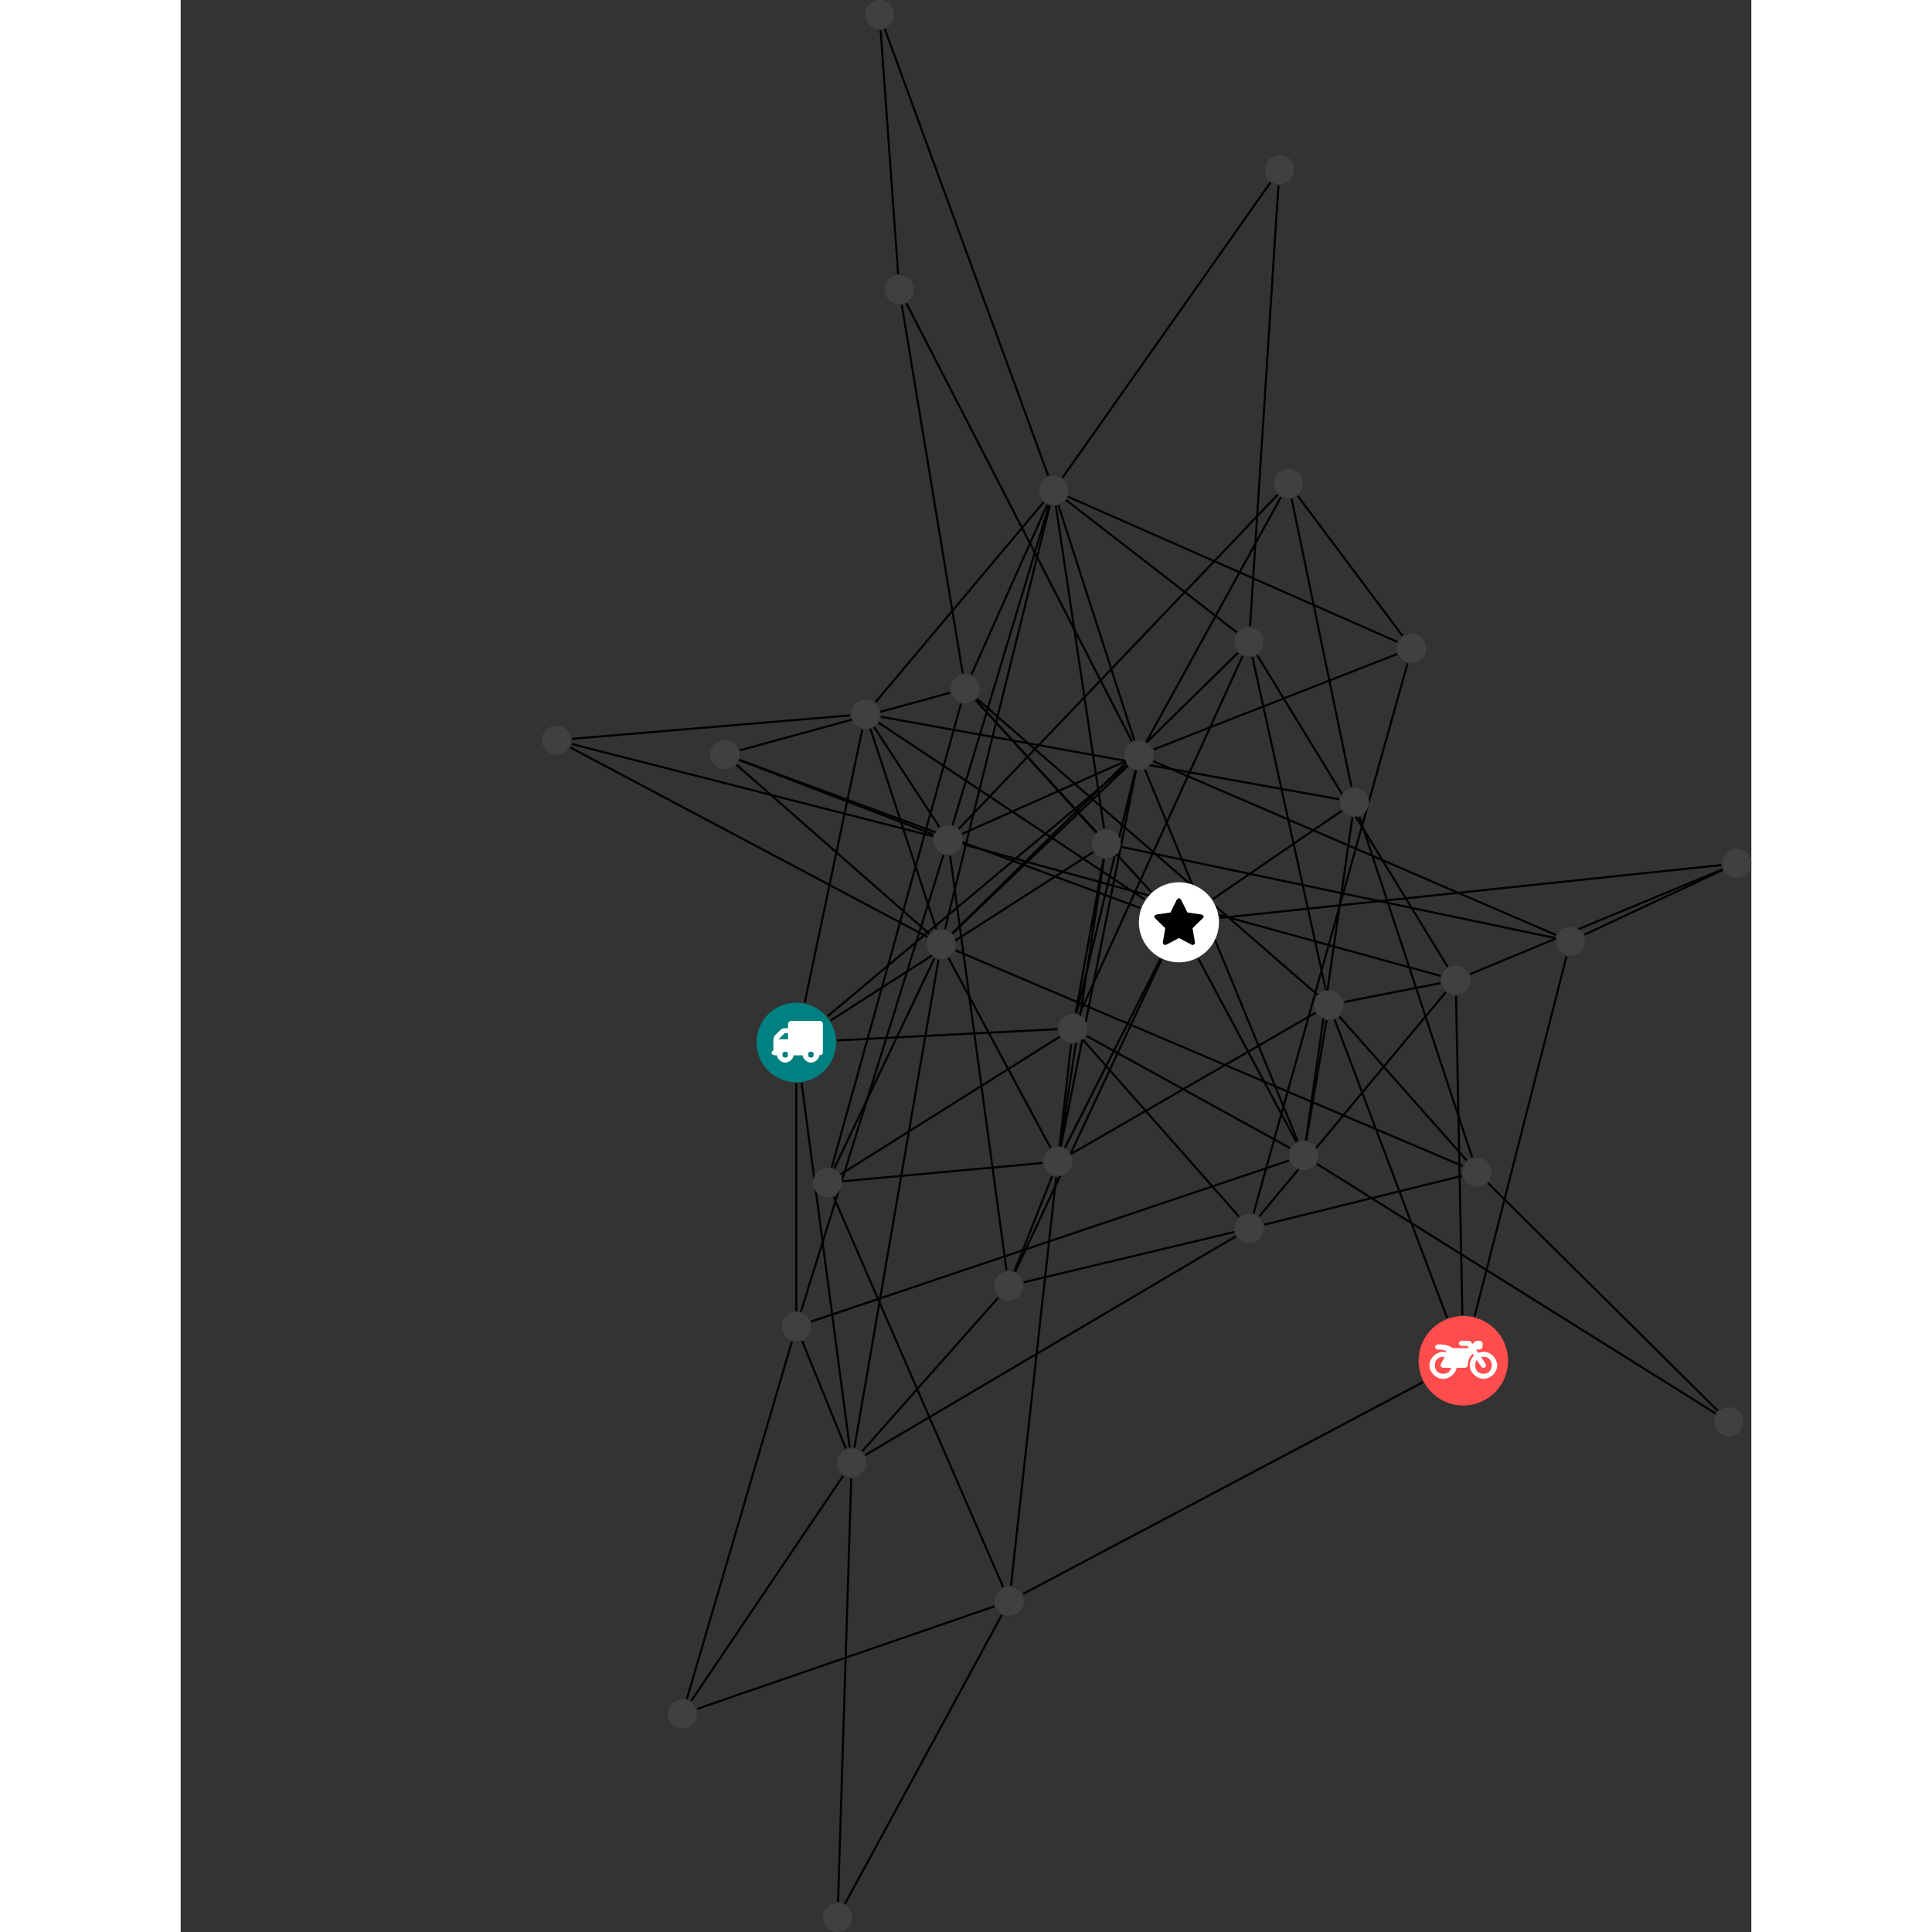 <?xml version="1.0" encoding="UTF-8"?>
<svg xmlns="http://www.w3.org/2000/svg" xmlns:xlink="http://www.w3.org/1999/xlink" width="375.124pt" height="375.124pt" viewBox="-70.160 0.000 304.964 375.124" version="1.1">
<rect x="-70.160" y="0.000" width="304.964" height="375.124" fill="#333333" stroke="none"/>
<defs>
<g>
<symbol overflow="visible" id="glyph0-0">
<path style="stroke:none;" d="M 1.422 -0.75 L 1.422 -7.922 L 3.562 -7.922 L 3.562 -0.891 L 1.422 -0.891 Z M 0.625 0 L 4.531 0 L 4.531 -8.812 L 0.438 -8.812 L 0.438 0 Z M 0.625 0 "/>
</symbol>
<symbol overflow="visible" id="glyph0-1">
<path style="stroke:none;" d="M 3.375 -0.844 C 3.375 -0.453 3.234 -0.266 2.844 -0.266 C 2.469 -0.266 2.297 -0.453 2.297 -0.844 C 2.297 -1.219 2.469 -1.422 2.844 -1.422 C 3.234 -1.422 3.375 -1.219 3.375 -0.844 Z M 1.594 -3.688 L 1.594 -3.859 C 1.594 -3.875 1.578 -3.875 1.594 -3.891 L 2.688 -4.969 C 2.703 -5 2.656 -4.984 2.688 -4.984 L 3.375 -4.984 L 3.375 -3.828 L 1.594 -3.828 Z M 8.359 -0.844 C 8.359 -0.453 8.219 -0.266 7.828 -0.266 C 7.453 -0.266 7.281 -0.453 7.281 -0.844 C 7.281 -1.219 7.453 -1.422 7.828 -1.422 C 8.219 -1.422 8.359 -1.219 8.359 -0.844 Z M 10.141 -6.891 C 10.141 -7.094 9.812 -7.391 9.609 -7.391 L 3.922 -7.391 C 3.719 -7.391 3.375 -7.094 3.375 -6.891 L 3.375 -5.969 L 2.672 -5.969 C 2.469 -5.969 2.078 -5.812 1.938 -5.672 L 0.844 -4.578 C 0.531 -4.266 0.531 -3.734 0.531 -3.328 L 0.531 -1.688 C 0.516 -1.688 0.172 -1.391 0.172 -1.203 C 0.172 -0.781 0.781 -0.703 1.062 -0.703 L 1.25 -0.703 C 1.25 -0.047 2.062 0.703 2.844 0.703 C 3.641 0.703 4.453 -0.047 4.453 -0.703 L 6.234 -0.703 C 6.234 -0.047 7.047 0.703 7.828 0.703 C 8.625 0.703 9.438 -0.047 9.438 -0.703 C 9.547 -0.703 10.141 -0.781 10.141 -1.203 Z M 10.141 -6.891 "/>
</symbol>
<symbol overflow="visible" id="glyph0-2">
<path style="stroke:none;" d="M 12.969 -2.906 C 12.844 -3.984 11.859 -5.016 10.781 -5.219 C 10.234 -5.328 9.703 -5.219 9.328 -5.031 L 8.875 -5.688 L 9.609 -5.688 C 9.812 -5.688 10.141 -5.984 10.141 -6.188 L 10.141 -6.891 C 10.141 -7.094 9.812 -7.391 9.609 -7.391 L 9.047 -7.391 C 8.969 -7.391 8.734 -7.312 8.656 -7.25 L 8.188 -6.766 L 7.891 -7.203 C 7.828 -7.281 7.594 -7.391 7.484 -7.391 L 6.078 -7.391 C 5.906 -7.391 5.547 -7.125 5.516 -6.953 C 5.484 -6.734 5.828 -6.406 6.047 -6.406 L 7.188 -6.406 L 7.484 -5.969 L 4.344 -5.969 C 4.141 -6.125 3.375 -6.672 2.141 -6.672 L 1.422 -6.672 C 1.219 -6.672 0.891 -6.375 0.891 -6.188 C 0.891 -5.984 1.219 -5.688 1.422 -5.688 L 1.781 -5.688 C 2.484 -5.688 2.906 -5.516 3.281 -5.188 L 3.25 -5.141 C 3.078 -5.188 2.797 -5.25 2.5 -5.25 C 1.109 -5.25 -0.172 -4 -0.172 -2.625 C -0.172 -1.25 1.109 0 2.5 0 C 3.75 0 4.953 -1.062 5.109 -2.141 L 6.766 -2.141 C 6.969 -2.141 7.281 -2.438 7.281 -2.625 C 7.281 -3.609 7.688 -4.391 8.219 -4.844 L 8.453 -4.5 C 7.969 -4.062 7.578 -3.203 7.672 -2.359 C 7.781 -1.172 8.969 -0.094 10.141 -0.016 C 11.703 0.094 13.156 -1.344 12.969 -2.906 Z M 2.5 -0.984 C 1.516 -0.984 0.875 -1.641 0.875 -2.625 C 0.875 -3.594 1.516 -4.281 2.5 -4.281 C 2.672 -4.281 2.844 -4.234 2.781 -4.25 L 2.047 -2.891 C 2 -2.781 2 -2.469 2.047 -2.359 C 2.125 -2.25 2.375 -2.141 2.5 -2.141 L 4.031 -2.141 C 3.891 -1.453 3.344 -0.984 2.5 -0.984 Z M 10.328 -0.984 C 9.344 -0.984 8.719 -1.641 8.719 -2.625 C 8.719 -3.109 8.859 -3.469 9.031 -3.641 L 9.906 -2.328 C 9.969 -2.219 10.203 -2.141 10.328 -2.141 C 10.391 -2.141 10.594 -2.188 10.641 -2.234 C 10.812 -2.344 10.844 -2.75 10.734 -2.922 L 9.875 -4.219 C 9.859 -4.219 10.094 -4.281 10.328 -4.281 C 11.297 -4.281 11.922 -3.594 11.922 -2.625 C 11.922 -1.641 11.297 -0.984 10.328 -0.984 Z M 10.328 -0.984 "/>
</symbol>
<symbol overflow="visible" id="glyph0-3">
<path style="stroke:none;" d="M 9.438 -5.078 C 9.438 -5.25 9.078 -5.453 8.938 -5.469 L 6.266 -5.859 L 5.078 -8.266 C 5.031 -8.375 4.75 -8.641 4.625 -8.641 C 4.5 -8.641 4.234 -8.375 4.172 -8.266 L 2.984 -5.859 L 0.312 -5.469 C 0.172 -5.453 -0.172 -5.25 -0.172 -5.078 C -0.172 -4.969 -0.062 -4.781 0.016 -4.719 L 1.969 -2.797 L 1.5 -0.062 C 1.5 -0.016 1.5 0.016 1.5 0.047 C 1.5 0.203 1.75 0.453 1.906 0.453 C 1.984 0.453 2.188 0.406 2.25 0.359 L 4.625 -0.891 L 7 0.359 C 7.062 0.406 7.266 0.453 7.344 0.453 C 7.5 0.453 7.75 0.203 7.75 0.047 C 7.75 0.016 7.75 -0.016 7.734 -0.062 L 7.266 -2.797 L 9.234 -4.719 C 9.297 -4.781 9.438 -4.969 9.438 -5.078 Z M 9.438 -5.078 "/>
</symbol>
</g>
<clipPath id="clip1">
  <path d="M 125 162 L 234.805 162 L 234.805 184 L 125 184 Z M 125 162 "/>
</clipPath>
<clipPath id="clip2">
  <path d="M 196 163 L 234.805 163 L 234.805 188 L 196 188 Z M 196 163 "/>
</clipPath>
<clipPath id="clip3">
  <path d="M 53 307 L 95 307 L 95 375.125 L 53 375.125 Z M 53 307 "/>
</clipPath>
<clipPath id="clip4">
  <path d="M 174 163 L 234.805 163 L 234.805 195 L 174 195 Z M 174 163 "/>
</clipPath>
<clipPath id="clip5">
  <path d="M 54 369 L 61 369 L 61 375.125 L 54 375.125 Z M 54 369 "/>
</clipPath>
<clipPath id="clip6">
  <path d="M 229 164 L 234.805 164 L 234.805 171 L 229 171 Z M 229 164 "/>
</clipPath>
</defs>
<g id="surface1">
<path style="fill:none;stroke-width:0.399;stroke-linecap:butt;stroke-linejoin:miter;stroke:rgb(0%,0%,0%);stroke-opacity:1;stroke-miterlimit:10;" d="M 0 -7.928 L 0 -52.143 " transform="matrix(1,0,0,-1,49.371,202.412)"/>
<path style="fill:none;stroke-width:0.399;stroke-linecap:butt;stroke-linejoin:miter;stroke:rgb(0%,0%,0%);stroke-opacity:1;stroke-miterlimit:10;" d="M 7.918 0.404 L 50.691 2.584 " transform="matrix(1,0,0,-1,49.371,202.412)"/>
<path style="fill:none;stroke-width:0.399;stroke-linecap:butt;stroke-linejoin:miter;stroke:rgb(0%,0%,0%);stroke-opacity:1;stroke-miterlimit:10;" d="M 1.035 -7.861 L 10.375 -78.662 " transform="matrix(1,0,0,-1,49.371,202.412)"/>
<path style="fill:none;stroke-width:0.399;stroke-linecap:butt;stroke-linejoin:miter;stroke:rgb(0%,0%,0%);stroke-opacity:1;stroke-miterlimit:10;" d="M 6.074 5.092 L 64.242 53.853 " transform="matrix(1,0,0,-1,49.371,202.412)"/>
<path style="fill:none;stroke-width:0.399;stroke-linecap:butt;stroke-linejoin:miter;stroke:rgb(0%,0%,0%);stroke-opacity:1;stroke-miterlimit:10;" d="M 6.676 4.279 L 57.652 36.963 " transform="matrix(1,0,0,-1,49.371,202.412)"/>
<path style="fill:none;stroke-width:0.399;stroke-linecap:butt;stroke-linejoin:miter;stroke:rgb(0%,0%,0%);stroke-opacity:1;stroke-miterlimit:10;" d="M 1.637 7.76 L 12.828 60.818 " transform="matrix(1,0,0,-1,49.371,202.412)"/>
<path style="fill:none;stroke-width:0.399;stroke-linecap:butt;stroke-linejoin:miter;stroke:rgb(0%,0%,0%);stroke-opacity:1;stroke-miterlimit:10;" d="M 85.758 75.674 L 30.285 21.189 " transform="matrix(1,0,0,-1,49.371,202.412)"/>
<path style="fill:none;stroke-width:0.399;stroke-linecap:butt;stroke-linejoin:miter;stroke:rgb(0%,0%,0%);stroke-opacity:1;stroke-miterlimit:10;" d="M 88.559 74.842 L 102.809 10.232 " transform="matrix(1,0,0,-1,49.371,202.412)"/>
<path style="fill:none;stroke-width:0.399;stroke-linecap:butt;stroke-linejoin:miter;stroke:rgb(0%,0%,0%);stroke-opacity:1;stroke-miterlimit:10;" d="M 85.524 79.639 L 52.344 105.353 " transform="matrix(1,0,0,-1,49.371,202.412)"/>
<path style="fill:none;stroke-width:0.399;stroke-linecap:butt;stroke-linejoin:miter;stroke:rgb(0%,0%,0%);stroke-opacity:1;stroke-miterlimit:10;" d="M 86.66 75.041 L 54.957 5.482 " transform="matrix(1,0,0,-1,49.371,202.412)"/>
<path style="fill:none;stroke-width:0.399;stroke-linecap:butt;stroke-linejoin:miter;stroke:rgb(0%,0%,0%);stroke-opacity:1;stroke-miterlimit:10;" d="M 88.106 80.799 L 93.621 166.451 " transform="matrix(1,0,0,-1,49.371,202.412)"/>
<path style="fill:none;stroke-width:0.399;stroke-linecap:butt;stroke-linejoin:miter;stroke:rgb(0%,0%,0%);stroke-opacity:1;stroke-miterlimit:10;" d="M 89.484 75.213 L 126.469 14.685 " transform="matrix(1,0,0,-1,49.371,202.412)"/>
<path style="fill:none;stroke-width:0.399;stroke-linecap:butt;stroke-linejoin:miter;stroke:rgb(0%,0%,0%);stroke-opacity:1;stroke-miterlimit:10;" d="M 116.746 77.76 L 52.719 105.986 " transform="matrix(1,0,0,-1,49.371,202.412)"/>
<path style="fill:none;stroke-width:0.399;stroke-linecap:butt;stroke-linejoin:miter;stroke:rgb(0%,0%,0%);stroke-opacity:1;stroke-miterlimit:10;" d="M 116.699 75.443 L 69.367 56.892 " transform="matrix(1,0,0,-1,49.371,202.412)"/>
<path style="fill:none;stroke-width:0.399;stroke-linecap:butt;stroke-linejoin:miter;stroke:rgb(0%,0%,0%);stroke-opacity:1;stroke-miterlimit:10;" d="M 118.695 73.635 L 88.777 -33.182 " transform="matrix(1,0,0,-1,49.371,202.412)"/>
<path style="fill:none;stroke-width:0.399;stroke-linecap:butt;stroke-linejoin:miter;stroke:rgb(0%,0%,0%);stroke-opacity:1;stroke-miterlimit:10;" d="M 117.699 78.959 L 97.363 106.131 " transform="matrix(1,0,0,-1,49.371,202.412)"/>
<path style="fill:none;stroke-width:0.399;stroke-linecap:butt;stroke-linejoin:miter;stroke:rgb(0%,0%,0%);stroke-opacity:1;stroke-miterlimit:10;" d="M 126.371 -53.483 L 104.524 4.463 " transform="matrix(1,0,0,-1,49.371,202.412)"/>
<path style="fill:none;stroke-width:0.399;stroke-linecap:butt;stroke-linejoin:miter;stroke:rgb(0%,0%,0%);stroke-opacity:1;stroke-miterlimit:10;" d="M 131.707 -53.186 L 149.547 16.732 " transform="matrix(1,0,0,-1,49.371,202.412)"/>
<path style="fill:none;stroke-width:0.399;stroke-linecap:butt;stroke-linejoin:miter;stroke:rgb(0%,0%,0%);stroke-opacity:1;stroke-miterlimit:10;" d="M 121.656 -65.959 L 44.02 -107.076 " transform="matrix(1,0,0,-1,49.371,202.412)"/>
<path style="fill:none;stroke-width:0.399;stroke-linecap:butt;stroke-linejoin:miter;stroke:rgb(0%,0%,0%);stroke-opacity:1;stroke-miterlimit:10;" d="M 129.332 -52.916 L 128.102 9.092 " transform="matrix(1,0,0,-1,49.371,202.412)"/>
<path style="fill:none;stroke-width:0.399;stroke-linecap:butt;stroke-linejoin:miter;stroke:rgb(0%,0%,0%);stroke-opacity:1;stroke-miterlimit:10;" d="M 28.859 22.006 L 49.234 104.275 " transform="matrix(1,0,0,-1,49.371,202.412)"/>
<path style="fill:none;stroke-width:0.399;stroke-linecap:butt;stroke-linejoin:miter;stroke:rgb(0%,0%,0%);stroke-opacity:1;stroke-miterlimit:10;" d="M 27.621 16.103 L 11.281 -78.682 " transform="matrix(1,0,0,-1,49.371,202.412)"/>
<path style="fill:none;stroke-width:0.399;stroke-linecap:butt;stroke-linejoin:miter;stroke:rgb(0%,0%,0%);stroke-opacity:1;stroke-miterlimit:10;" d="M 30.91 17.892 L 129.395 -23.994 " transform="matrix(1,0,0,-1,49.371,202.412)"/>
<path style="fill:none;stroke-width:0.399;stroke-linecap:butt;stroke-linejoin:miter;stroke:rgb(0%,0%,0%);stroke-opacity:1;stroke-miterlimit:10;" d="M 30.313 21.162 L 64.375 53.709 " transform="matrix(1,0,0,-1,49.371,202.412)"/>
<path style="fill:none;stroke-width:0.399;stroke-linecap:butt;stroke-linejoin:miter;stroke:rgb(0%,0%,0%);stroke-opacity:1;stroke-miterlimit:10;" d="M 25.863 21.064 L -11.625 53.939 " transform="matrix(1,0,0,-1,49.371,202.412)"/>
<path style="fill:none;stroke-width:0.399;stroke-linecap:butt;stroke-linejoin:miter;stroke:rgb(0%,0%,0%);stroke-opacity:1;stroke-miterlimit:10;" d="M 27.192 21.943 L 14.395 60.904 " transform="matrix(1,0,0,-1,49.371,202.412)"/>
<path style="fill:none;stroke-width:0.399;stroke-linecap:butt;stroke-linejoin:miter;stroke:rgb(0%,0%,0%);stroke-opacity:1;stroke-miterlimit:10;" d="M 25.465 20.49 L -43.887 57.291 " transform="matrix(1,0,0,-1,49.371,202.412)"/>
<path style="fill:none;stroke-width:0.399;stroke-linecap:butt;stroke-linejoin:miter;stroke:rgb(0%,0%,0%);stroke-opacity:1;stroke-miterlimit:10;" d="M 29.559 16.416 L 49.367 -20.463 " transform="matrix(1,0,0,-1,49.371,202.412)"/>
<path style="fill:none;stroke-width:0.399;stroke-linecap:butt;stroke-linejoin:miter;stroke:rgb(0%,0%,0%);stroke-opacity:1;stroke-miterlimit:10;" d="M 26.832 16.353 L 7.356 -24.486 " transform="matrix(1,0,0,-1,49.371,202.412)"/>
<path style="fill:none;stroke-width:0.399;stroke-linecap:butt;stroke-linejoin:miter;stroke:rgb(0%,0%,0%);stroke-opacity:1;stroke-miterlimit:10;" d="M 17.195 196.764 L 48.922 110.037 " transform="matrix(1,0,0,-1,49.371,202.412)"/>
<path style="fill:none;stroke-width:0.399;stroke-linecap:butt;stroke-linejoin:miter;stroke:rgb(0%,0%,0%);stroke-opacity:1;stroke-miterlimit:10;" d="M 16.375 196.588 L 19.774 149.217 " transform="matrix(1,0,0,-1,49.371,202.412)"/>
<path style="fill:none;stroke-width:0.399;stroke-linecap:butt;stroke-linejoin:miter;stroke:rgb(0%,0%,0%);stroke-opacity:1;stroke-miterlimit:10;" d="M 105.457 5.025 L 130.172 -22.912 " transform="matrix(1,0,0,-1,49.371,202.412)"/>
<path style="fill:none;stroke-width:0.399;stroke-linecap:butt;stroke-linejoin:miter;stroke:rgb(0%,0%,0%);stroke-opacity:1;stroke-miterlimit:10;" d="M 101.18 9.267 L 35.078 66.728 " transform="matrix(1,0,0,-1,49.371,202.412)"/>
<path style="fill:none;stroke-width:0.399;stroke-linecap:butt;stroke-linejoin:miter;stroke:rgb(0%,0%,0%);stroke-opacity:1;stroke-miterlimit:10;" d="M 102.953 4.31 L 99.02 -18.994 " transform="matrix(1,0,0,-1,49.371,202.412)"/>
<path style="fill:none;stroke-width:0.399;stroke-linecap:butt;stroke-linejoin:miter;stroke:rgb(0%,0%,0%);stroke-opacity:1;stroke-miterlimit:10;" d="M 106.418 7.869 L 125.082 11.529 " transform="matrix(1,0,0,-1,49.371,202.412)"/>
<path style="fill:none;stroke-width:0.399;stroke-linecap:butt;stroke-linejoin:miter;stroke:rgb(0%,0%,0%);stroke-opacity:1;stroke-miterlimit:10;" d="M 100.844 5.779 L 53.406 -21.611 " transform="matrix(1,0,0,-1,49.371,202.412)"/>
<path style="fill:none;stroke-width:0.399;stroke-linecap:butt;stroke-linejoin:miter;stroke:rgb(0%,0%,0%);stroke-opacity:1;stroke-miterlimit:10;" d="M 80.875 27.842 L 105.906 44.978 " transform="matrix(1,0,0,-1,49.371,202.412)"/>
<path style="fill:none;stroke-width:0.399;stroke-linecap:butt;stroke-linejoin:miter;stroke:rgb(0%,0%,0%);stroke-opacity:1;stroke-miterlimit:10;" d="M 70.91 16.115 L 42.508 -44.529 " transform="matrix(1,0,0,-1,49.371,202.412)"/>
<g clip-path="url(#clip1)" clip-rule="nonzero">
<path style="fill:none;stroke-width:0.399;stroke-linecap:butt;stroke-linejoin:miter;stroke:rgb(0%,0%,0%);stroke-opacity:1;stroke-miterlimit:10;" d="M 82.227 24.174 L 179.617 34.455 " transform="matrix(1,0,0,-1,49.371,202.412)"/>
</g>
<path style="fill:none;stroke-width:0.399;stroke-linecap:butt;stroke-linejoin:miter;stroke:rgb(0%,0%,0%);stroke-opacity:1;stroke-miterlimit:10;" d="M 66.813 26.103 L -11.062 54.881 " transform="matrix(1,0,0,-1,49.371,202.412)"/>
<path style="fill:none;stroke-width:0.399;stroke-linecap:butt;stroke-linejoin:miter;stroke:rgb(0%,0%,0%);stroke-opacity:1;stroke-miterlimit:10;" d="M 68.914 29.221 L 34.836 66.482 " transform="matrix(1,0,0,-1,49.371,202.412)"/>
<path style="fill:none;stroke-width:0.399;stroke-linecap:butt;stroke-linejoin:miter;stroke:rgb(0%,0%,0%);stroke-opacity:1;stroke-miterlimit:10;" d="M 78.055 16.303 L 97.094 -19.307 " transform="matrix(1,0,0,-1,49.371,202.412)"/>
<path style="fill:none;stroke-width:0.399;stroke-linecap:butt;stroke-linejoin:miter;stroke:rgb(0%,0%,0%);stroke-opacity:1;stroke-miterlimit:10;" d="M 67.652 27.752 L 15.965 62.103 " transform="matrix(1,0,0,-1,49.371,202.412)"/>
<path style="fill:none;stroke-width:0.399;stroke-linecap:butt;stroke-linejoin:miter;stroke:rgb(0%,0%,0%);stroke-opacity:1;stroke-miterlimit:10;" d="M 70.695 16.221 L 52.156 -20.428 " transform="matrix(1,0,0,-1,49.371,202.412)"/>
<path style="fill:none;stroke-width:0.399;stroke-linecap:butt;stroke-linejoin:miter;stroke:rgb(0%,0%,0%);stroke-opacity:1;stroke-miterlimit:10;" d="M 1.137 -57.955 L 9.633 -78.858 " transform="matrix(1,0,0,-1,49.371,202.412)"/>
<path style="fill:none;stroke-width:0.399;stroke-linecap:butt;stroke-linejoin:miter;stroke:rgb(0%,0%,0%);stroke-opacity:1;stroke-miterlimit:10;" d="M 0.899 -52.279 L 28.567 36.408 " transform="matrix(1,0,0,-1,49.371,202.412)"/>
<path style="fill:none;stroke-width:0.399;stroke-linecap:butt;stroke-linejoin:miter;stroke:rgb(0%,0%,0%);stroke-opacity:1;stroke-miterlimit:10;" d="M -0.851 -58.057 L -21.258 -127.483 " transform="matrix(1,0,0,-1,49.371,202.412)"/>
<path style="fill:none;stroke-width:0.399;stroke-linecap:butt;stroke-linejoin:miter;stroke:rgb(0%,0%,0%);stroke-opacity:1;stroke-miterlimit:10;" d="M 2.859 -54.197 L 95.656 -22.932 " transform="matrix(1,0,0,-1,49.371,202.412)"/>
<g clip-path="url(#clip2)" clip-rule="nonzero">
<path style="fill:none;stroke-width:0.399;stroke-linecap:butt;stroke-linejoin:miter;stroke:rgb(0%,0%,0%);stroke-opacity:1;stroke-miterlimit:10;" d="M 153.027 20.935 L 179.883 33.494 " transform="matrix(1,0,0,-1,49.371,202.412)"/>
</g>
<path style="fill:none;stroke-width:0.399;stroke-linecap:butt;stroke-linejoin:miter;stroke:rgb(0%,0%,0%);stroke-opacity:1;stroke-miterlimit:10;" d="M 147.524 20.853 L 69.328 54.596 " transform="matrix(1,0,0,-1,49.371,202.412)"/>
<path style="fill:none;stroke-width:0.399;stroke-linecap:butt;stroke-linejoin:miter;stroke:rgb(0%,0%,0%);stroke-opacity:1;stroke-miterlimit:10;" d="M 147.34 20.279 L 63.145 37.971 " transform="matrix(1,0,0,-1,49.371,202.412)"/>
<path style="fill:none;stroke-width:0.399;stroke-linecap:butt;stroke-linejoin:miter;stroke:rgb(0%,0%,0%);stroke-opacity:1;stroke-miterlimit:10;" d="M 50.887 104.33 L 65.629 58.666 " transform="matrix(1,0,0,-1,49.371,202.412)"/>
<path style="fill:none;stroke-width:0.399;stroke-linecap:butt;stroke-linejoin:miter;stroke:rgb(0%,0%,0%);stroke-opacity:1;stroke-miterlimit:10;" d="M 49.086 104.314 L 30.336 42.178 " transform="matrix(1,0,0,-1,49.371,202.412)"/>
<path style="fill:none;stroke-width:0.399;stroke-linecap:butt;stroke-linejoin:miter;stroke:rgb(0%,0%,0%);stroke-opacity:1;stroke-miterlimit:10;" d="M 48.731 104.447 L 34.031 71.463 " transform="matrix(1,0,0,-1,49.371,202.412)"/>
<path style="fill:none;stroke-width:0.399;stroke-linecap:butt;stroke-linejoin:miter;stroke:rgb(0%,0%,0%);stroke-opacity:1;stroke-miterlimit:10;" d="M 51.695 109.67 L 92.078 166.998 " transform="matrix(1,0,0,-1,49.371,202.412)"/>
<path style="fill:none;stroke-width:0.399;stroke-linecap:butt;stroke-linejoin:miter;stroke:rgb(0%,0%,0%);stroke-opacity:1;stroke-miterlimit:10;" d="M 50.402 104.217 L 59.746 41.576 " transform="matrix(1,0,0,-1,49.371,202.412)"/>
<path style="fill:none;stroke-width:0.399;stroke-linecap:butt;stroke-linejoin:miter;stroke:rgb(0%,0%,0%);stroke-opacity:1;stroke-miterlimit:10;" d="M 48.016 104.892 L 15.395 66.084 " transform="matrix(1,0,0,-1,49.371,202.412)"/>
<path style="fill:none;stroke-width:0.399;stroke-linecap:butt;stroke-linejoin:miter;stroke:rgb(0%,0%,0%);stroke-opacity:1;stroke-miterlimit:10;" d="M 54.418 5.67 L 65.844 52.857 " transform="matrix(1,0,0,-1,49.371,202.412)"/>
<path style="fill:none;stroke-width:0.399;stroke-linecap:butt;stroke-linejoin:miter;stroke:rgb(0%,0%,0%);stroke-opacity:1;stroke-miterlimit:10;" d="M 55.703 0.474 L 85.969 -33.826 " transform="matrix(1,0,0,-1,49.371,202.412)"/>
<path style="fill:none;stroke-width:0.399;stroke-linecap:butt;stroke-linejoin:miter;stroke:rgb(0%,0%,0%);stroke-opacity:1;stroke-miterlimit:10;" d="M 56.348 1.279 L 95.875 -20.51 " transform="matrix(1,0,0,-1,49.371,202.412)"/>
<path style="fill:none;stroke-width:0.399;stroke-linecap:butt;stroke-linejoin:miter;stroke:rgb(0%,0%,0%);stroke-opacity:1;stroke-miterlimit:10;" d="M 54.242 5.705 L 59.656 35.623 " transform="matrix(1,0,0,-1,49.371,202.412)"/>
<path style="fill:none;stroke-width:0.399;stroke-linecap:butt;stroke-linejoin:miter;stroke:rgb(0%,0%,0%);stroke-opacity:1;stroke-miterlimit:10;" d="M 53.367 -0.264 L 51.133 -20.123 " transform="matrix(1,0,0,-1,49.371,202.412)"/>
<path style="fill:none;stroke-width:0.399;stroke-linecap:butt;stroke-linejoin:miter;stroke:rgb(0%,0%,0%);stroke-opacity:1;stroke-miterlimit:10;" d="M 51.152 1.131 L 8.613 -25.604 " transform="matrix(1,0,0,-1,49.371,202.412)"/>
<path style="fill:none;stroke-width:0.399;stroke-linecap:butt;stroke-linejoin:miter;stroke:rgb(0%,0%,0%);stroke-opacity:1;stroke-miterlimit:10;" d="M 109.344 43.818 L 131.227 -22.307 " transform="matrix(1,0,0,-1,49.371,202.412)"/>
<path style="fill:none;stroke-width:0.399;stroke-linecap:butt;stroke-linejoin:miter;stroke:rgb(0%,0%,0%);stroke-opacity:1;stroke-miterlimit:10;" d="M 107.969 43.693 L 98.949 -18.983 " transform="matrix(1,0,0,-1,49.371,202.412)"/>
<path style="fill:none;stroke-width:0.399;stroke-linecap:butt;stroke-linejoin:miter;stroke:rgb(0%,0%,0%);stroke-opacity:1;stroke-miterlimit:10;" d="M 105.426 47.217 L 16.422 63.24 " transform="matrix(1,0,0,-1,49.371,202.412)"/>
<path style="fill:none;stroke-width:0.399;stroke-linecap:butt;stroke-linejoin:miter;stroke:rgb(0%,0%,0%);stroke-opacity:1;stroke-miterlimit:10;" d="M 107.785 49.639 L 96.172 105.592 " transform="matrix(1,0,0,-1,49.371,202.412)"/>
<path style="fill:none;stroke-width:0.399;stroke-linecap:butt;stroke-linejoin:miter;stroke:rgb(0%,0%,0%);stroke-opacity:1;stroke-miterlimit:10;" d="M 12.77 -79.397 L 39.227 -49.522 " transform="matrix(1,0,0,-1,49.371,202.412)"/>
<path style="fill:none;stroke-width:0.399;stroke-linecap:butt;stroke-linejoin:miter;stroke:rgb(0%,0%,0%);stroke-opacity:1;stroke-miterlimit:10;" d="M 10.672 -84.67 L 8.106 -166.881 " transform="matrix(1,0,0,-1,49.371,202.412)"/>
<path style="fill:none;stroke-width:0.399;stroke-linecap:butt;stroke-linejoin:miter;stroke:rgb(0%,0%,0%);stroke-opacity:1;stroke-miterlimit:10;" d="M 13.367 -80.119 L 85.363 -37.623 " transform="matrix(1,0,0,-1,49.371,202.412)"/>
<path style="fill:none;stroke-width:0.399;stroke-linecap:butt;stroke-linejoin:miter;stroke:rgb(0%,0%,0%);stroke-opacity:1;stroke-miterlimit:10;" d="M 9.082 -84.158 L -20.422 -127.877 " transform="matrix(1,0,0,-1,49.371,202.412)"/>
<path style="fill:none;stroke-width:0.399;stroke-linecap:butt;stroke-linejoin:miter;stroke:rgb(0%,0%,0%);stroke-opacity:1;stroke-miterlimit:10;" d="M 40.82 -44.272 L 29.871 36.299 " transform="matrix(1,0,0,-1,49.371,202.412)"/>
<path style="fill:none;stroke-width:0.399;stroke-linecap:butt;stroke-linejoin:miter;stroke:rgb(0%,0%,0%);stroke-opacity:1;stroke-miterlimit:10;" d="M 44.16 -46.561 L 85.027 -36.791 " transform="matrix(1,0,0,-1,49.371,202.412)"/>
<path style="fill:none;stroke-width:0.399;stroke-linecap:butt;stroke-linejoin:miter;stroke:rgb(0%,0%,0%);stroke-opacity:1;stroke-miterlimit:10;" d="M 42.34 -44.455 L 49.68 -25.928 " transform="matrix(1,0,0,-1,49.371,202.412)"/>
<g clip-path="url(#clip3)" clip-rule="nonzero">
<path style="fill:none;stroke-width:0.399;stroke-linecap:butt;stroke-linejoin:miter;stroke:rgb(0%,0%,0%);stroke-opacity:1;stroke-miterlimit:10;" d="M 9.449 -167.244 L 39.914 -111.139 " transform="matrix(1,0,0,-1,49.371,202.412)"/>
</g>
<path style="fill:none;stroke-width:0.399;stroke-linecap:butt;stroke-linejoin:miter;stroke:rgb(0%,0%,0%);stroke-opacity:1;stroke-miterlimit:10;" d="M 129.242 -25.897 L 90.895 -35.365 " transform="matrix(1,0,0,-1,49.371,202.412)"/>
<path style="fill:none;stroke-width:0.399;stroke-linecap:butt;stroke-linejoin:miter;stroke:rgb(0%,0%,0%);stroke-opacity:1;stroke-miterlimit:10;" d="M 134.316 -27.299 L 178.93 -71.514 " transform="matrix(1,0,0,-1,49.371,202.412)"/>
<g clip-path="url(#clip4)" clip-rule="nonzero">
<path style="fill:none;stroke-width:0.399;stroke-linecap:butt;stroke-linejoin:miter;stroke:rgb(0%,0%,0%);stroke-opacity:1;stroke-miterlimit:10;" d="M 179.828 33.615 L 130.832 13.267 " transform="matrix(1,0,0,-1,49.371,202.412)"/>
</g>
<path style="fill:none;stroke-width:0.399;stroke-linecap:butt;stroke-linejoin:miter;stroke:rgb(0%,0%,0%);stroke-opacity:1;stroke-miterlimit:10;" d="M 63.797 54.564 L 32.223 40.517 " transform="matrix(1,0,0,-1,49.371,202.412)"/>
<path style="fill:none;stroke-width:0.399;stroke-linecap:butt;stroke-linejoin:miter;stroke:rgb(0%,0%,0%);stroke-opacity:1;stroke-miterlimit:10;" d="M 67.703 53.002 L 97.371 -19.178 " transform="matrix(1,0,0,-1,49.371,202.412)"/>
<path style="fill:none;stroke-width:0.399;stroke-linecap:butt;stroke-linejoin:miter;stroke:rgb(0%,0%,0%);stroke-opacity:1;stroke-miterlimit:10;" d="M 68.008 58.435 L 94.102 105.9 " transform="matrix(1,0,0,-1,49.371,202.412)"/>
<path style="fill:none;stroke-width:0.399;stroke-linecap:butt;stroke-linejoin:miter;stroke:rgb(0%,0%,0%);stroke-opacity:1;stroke-miterlimit:10;" d="M 65.172 58.474 L 21.371 143.525 " transform="matrix(1,0,0,-1,49.371,202.412)"/>
<path style="fill:none;stroke-width:0.399;stroke-linecap:butt;stroke-linejoin:miter;stroke:rgb(0%,0%,0%);stroke-opacity:1;stroke-miterlimit:10;" d="M 65.965 52.834 L 51.383 -20.162 " transform="matrix(1,0,0,-1,49.371,202.412)"/>
<path style="fill:none;stroke-width:0.399;stroke-linecap:butt;stroke-linejoin:miter;stroke:rgb(0%,0%,0%);stroke-opacity:1;stroke-miterlimit:10;" d="M 26.649 40.369 L -11.078 54.846 " transform="matrix(1,0,0,-1,49.371,202.412)"/>
<path style="fill:none;stroke-width:0.399;stroke-linecap:butt;stroke-linejoin:miter;stroke:rgb(0%,0%,0%);stroke-opacity:1;stroke-miterlimit:10;" d="M 27.813 41.814 L 15.106 61.248 " transform="matrix(1,0,0,-1,49.371,202.412)"/>
<path style="fill:none;stroke-width:0.399;stroke-linecap:butt;stroke-linejoin:miter;stroke:rgb(0%,0%,0%);stroke-opacity:1;stroke-miterlimit:10;" d="M 31.547 41.471 L 93.473 106.361 " transform="matrix(1,0,0,-1,49.371,202.412)"/>
<path style="fill:none;stroke-width:0.399;stroke-linecap:butt;stroke-linejoin:miter;stroke:rgb(0%,0%,0%);stroke-opacity:1;stroke-miterlimit:10;" d="M 32.375 38.486 L 125.133 12.912 " transform="matrix(1,0,0,-1,49.371,202.412)"/>
<path style="fill:none;stroke-width:0.399;stroke-linecap:butt;stroke-linejoin:miter;stroke:rgb(0%,0%,0%);stroke-opacity:1;stroke-miterlimit:10;" d="M 26.543 40.037 L -43.629 57.959 " transform="matrix(1,0,0,-1,49.371,202.412)"/>
<path style="fill:none;stroke-width:0.399;stroke-linecap:butt;stroke-linejoin:miter;stroke:rgb(0%,0%,0%);stroke-opacity:1;stroke-miterlimit:10;" d="M 89.895 -33.768 L 126.113 9.787 " transform="matrix(1,0,0,-1,49.371,202.412)"/>
<path style="fill:none;stroke-width:0.399;stroke-linecap:butt;stroke-linejoin:miter;stroke:rgb(0%,0%,0%);stroke-opacity:1;stroke-miterlimit:10;" d="M 178.512 -72.033 L 101.074 -23.568 " transform="matrix(1,0,0,-1,49.371,202.412)"/>
<path style="fill:none;stroke-width:0.399;stroke-linecap:butt;stroke-linejoin:miter;stroke:rgb(0%,0%,0%);stroke-opacity:1;stroke-miterlimit:10;" d="M -10.984 56.724 L 29.891 67.912 " transform="matrix(1,0,0,-1,49.371,202.412)"/>
<path style="fill:none;stroke-width:0.399;stroke-linecap:butt;stroke-linejoin:miter;stroke:rgb(0%,0%,0%);stroke-opacity:1;stroke-miterlimit:10;" d="M -19.258 -129.397 L 38.5 -109.471 " transform="matrix(1,0,0,-1,49.371,202.412)"/>
<path style="fill:none;stroke-width:0.399;stroke-linecap:butt;stroke-linejoin:miter;stroke:rgb(0%,0%,0%);stroke-opacity:1;stroke-miterlimit:10;" d="M 34.832 66.475 L 58.16 40.822 " transform="matrix(1,0,0,-1,49.371,202.412)"/>
<path style="fill:none;stroke-width:0.399;stroke-linecap:butt;stroke-linejoin:miter;stroke:rgb(0%,0%,0%);stroke-opacity:1;stroke-miterlimit:10;" d="M 32.309 71.685 L 20.481 143.228 " transform="matrix(1,0,0,-1,49.371,202.412)"/>
<path style="fill:none;stroke-width:0.399;stroke-linecap:butt;stroke-linejoin:miter;stroke:rgb(0%,0%,0%);stroke-opacity:1;stroke-miterlimit:10;" d="M 31.992 65.799 L 6.867 -24.303 " transform="matrix(1,0,0,-1,49.371,202.412)"/>
<path style="fill:none;stroke-width:0.399;stroke-linecap:butt;stroke-linejoin:miter;stroke:rgb(0%,0%,0%);stroke-opacity:1;stroke-miterlimit:10;" d="M 59.738 35.607 L 51.246 -20.139 " transform="matrix(1,0,0,-1,49.371,202.412)"/>
<path style="fill:none;stroke-width:0.399;stroke-linecap:butt;stroke-linejoin:miter;stroke:rgb(0%,0%,0%);stroke-opacity:1;stroke-miterlimit:10;" d="M 10.445 63.517 L -43.547 58.959 " transform="matrix(1,0,0,-1,49.371,202.412)"/>
<path style="fill:none;stroke-width:0.399;stroke-linecap:butt;stroke-linejoin:miter;stroke:rgb(0%,0%,0%);stroke-opacity:1;stroke-miterlimit:10;" d="M 41.684 -105.49 L 50.461 -26.119 " transform="matrix(1,0,0,-1,49.371,202.412)"/>
<path style="fill:none;stroke-width:0.399;stroke-linecap:butt;stroke-linejoin:miter;stroke:rgb(0%,0%,0%);stroke-opacity:1;stroke-miterlimit:10;" d="M 40.152 -105.721 L 7.262 -29.979 " transform="matrix(1,0,0,-1,49.371,202.412)"/>
<path style="fill:none;stroke-width:0.399;stroke-linecap:butt;stroke-linejoin:miter;stroke:rgb(0%,0%,0%);stroke-opacity:1;stroke-miterlimit:10;" d="M 47.789 -23.397 L 9.063 -26.936 " transform="matrix(1,0,0,-1,49.371,202.412)"/>
<path style=" stroke:none;fill-rule:nonzero;fill:rgb(0%,50%,50%);fill-opacity:1;" d="M 57.102 202.41 C 57.102 198.145 53.641 194.684 49.371 194.684 C 45.102 194.684 41.641 198.145 41.641 202.41 C 41.641 206.68 45.102 210.141 49.371 210.141 C 53.641 210.141 57.102 206.68 57.102 202.41 Z M 57.102 202.41 "/>
<g style="fill:rgb(100%,100%,100%);fill-opacity:1;">
  <use xlink:href="#glyph0-1" x="44.389" y="205.615"/>
</g>
<path style=" stroke:none;fill-rule:nonzero;fill:rgb(25%,25%,25%);fill-opacity:1;" d="M 140.098 124.625 C 140.098 123.07 138.836 121.809 137.277 121.809 C 135.723 121.809 134.461 123.07 134.461 124.625 C 134.461 126.18 135.723 127.441 137.277 127.441 C 138.836 127.441 140.098 126.18 140.098 124.625 Z M 140.098 124.625 "/>
<path style=" stroke:none;fill-rule:nonzero;fill:rgb(25%,25%,25%);fill-opacity:1;" d="M 171.695 125.871 C 171.695 124.312 170.434 123.051 168.879 123.051 C 167.32 123.051 166.059 124.312 166.059 125.871 C 166.059 127.426 167.32 128.688 168.879 128.688 C 170.434 128.688 171.695 127.426 171.695 125.871 Z M 171.695 125.871 "/>
<path style=" stroke:none;fill-rule:nonzero;fill:rgb(100%,29.999%,29.999%);fill-opacity:1;" d="M 187.566 264.211 C 187.566 259.414 183.676 255.523 178.879 255.523 C 174.082 255.523 170.191 259.414 170.191 264.211 C 170.191 269.008 174.082 272.898 178.879 272.898 C 183.676 272.898 187.566 269.008 187.566 264.211 Z M 187.566 264.211 "/>
<g style="fill:rgb(100%,100%,100%);fill-opacity:1;">
  <use xlink:href="#glyph0-2" x="172.477" y="267.722"/>
</g>
<path style=" stroke:none;fill-rule:nonzero;fill:rgb(25%,25%,25%);fill-opacity:1;" d="M 80.32 183.336 C 80.32 181.781 79.059 180.52 77.504 180.52 C 75.945 180.52 74.684 181.781 74.684 183.336 C 74.684 184.895 75.945 186.156 77.504 186.156 C 79.059 186.156 80.32 184.895 80.32 183.336 Z M 80.32 183.336 "/>
<path style=" stroke:none;fill-rule:nonzero;fill:rgb(25%,25%,25%);fill-opacity:1;" d="M 68.348 2.816 C 68.348 1.262 67.086 0 65.527 0 C 63.973 0 62.711 1.262 62.711 2.816 C 62.711 4.375 63.973 5.637 65.527 5.637 C 67.086 5.637 68.348 4.375 68.348 2.816 Z M 68.348 2.816 "/>
<path style=" stroke:none;fill-rule:nonzero;fill:rgb(25%,25%,25%);fill-opacity:1;" d="M 155.645 195.125 C 155.645 193.57 154.383 192.309 152.824 192.309 C 151.27 192.309 150.008 193.57 150.008 195.125 C 150.008 196.684 151.27 197.945 152.824 197.945 C 154.383 197.945 155.645 196.684 155.645 195.125 Z M 155.645 195.125 "/>
<path style=" stroke:none;fill-rule:nonzero;fill:rgb(100%,100%,100%);fill-opacity:1;" d="M 131.438 179.074 C 131.438 174.781 127.957 171.301 123.664 171.301 C 119.371 171.301 115.887 174.781 115.887 179.074 C 115.887 183.371 119.371 186.852 123.664 186.852 C 127.957 186.852 131.438 183.371 131.438 179.074 Z M 131.438 179.074 "/>
<g style="fill:rgb(0%,0%,0%);fill-opacity:1;">
  <use xlink:href="#glyph0-3" x="119.042" y="183.026"/>
</g>
<path style=" stroke:none;fill-rule:nonzero;fill:rgb(25%,25%,25%);fill-opacity:1;" d="M 52.188 257.57 C 52.188 256.016 50.926 254.754 49.371 254.754 C 47.816 254.754 46.555 256.016 46.555 257.57 C 46.555 259.129 47.816 260.391 49.371 260.391 C 50.926 260.391 52.188 259.129 52.188 257.57 Z M 52.188 257.57 "/>
<path style=" stroke:none;fill-rule:nonzero;fill:rgb(25%,25%,25%);fill-opacity:1;" d="M 202.48 182.754 C 202.48 181.199 201.219 179.938 199.664 179.938 C 198.105 179.938 196.844 181.199 196.844 182.754 C 196.844 184.309 198.105 185.57 199.664 185.57 C 201.219 185.57 202.48 184.309 202.48 182.754 Z M 202.48 182.754 "/>
<path style=" stroke:none;fill-rule:nonzero;fill:rgb(25%,25%,25%);fill-opacity:1;" d="M 102.148 95.211 C 102.148 93.656 100.887 92.395 99.328 92.395 C 97.773 92.395 96.512 93.656 96.512 95.211 C 96.512 96.766 97.773 98.027 99.328 98.027 C 100.887 98.027 102.148 96.766 102.148 95.211 Z M 102.148 95.211 "/>
<path style=" stroke:none;fill-rule:nonzero;fill:rgb(25%,25%,25%);fill-opacity:1;" d="M 105.895 199.676 C 105.895 198.121 104.633 196.859 103.074 196.859 C 101.52 196.859 100.258 198.121 100.258 199.676 C 100.258 201.23 101.52 202.492 103.074 202.492 C 104.633 202.492 105.895 201.23 105.895 199.676 Z M 105.895 199.676 "/>
<path style=" stroke:none;fill-rule:nonzero;fill:rgb(25%,25%,25%);fill-opacity:1;" d="M 160.586 155.73 C 160.586 154.176 159.324 152.914 157.766 152.914 C 156.211 152.914 154.949 154.176 154.949 155.73 C 154.949 157.289 156.211 158.551 157.766 158.551 C 159.324 158.551 160.586 157.289 160.586 155.73 Z M 160.586 155.73 "/>
<path style=" stroke:none;fill-rule:nonzero;fill:rgb(25%,25%,25%);fill-opacity:1;" d="M 62.957 284.066 C 62.957 282.508 61.695 281.246 60.141 281.246 C 58.582 281.246 57.32 282.508 57.32 284.066 C 57.32 285.621 58.582 286.883 60.141 286.883 C 61.695 286.883 62.957 285.621 62.957 284.066 Z M 62.957 284.066 "/>
<path style=" stroke:none;fill-rule:nonzero;fill:rgb(25%,25%,25%);fill-opacity:1;" d="M 93.414 249.676 C 93.414 248.117 92.152 246.855 90.598 246.855 C 89.039 246.855 87.777 248.117 87.777 249.676 C 87.777 251.23 89.039 252.492 90.598 252.492 C 92.152 252.492 93.414 251.23 93.414 249.676 Z M 93.414 249.676 "/>
<g clip-path="url(#clip5)" clip-rule="nonzero">
<path style=" stroke:none;fill-rule:nonzero;fill:rgb(25%,25%,25%);fill-opacity:1;" d="M 60.199 372.305 C 60.199 370.75 58.938 369.488 57.383 369.488 C 55.824 369.488 54.562 370.75 54.562 372.305 C 54.562 373.863 55.824 375.125 57.383 375.125 C 58.938 375.125 60.199 373.863 60.199 372.305 Z M 60.199 372.305 "/>
</g>
<path style=" stroke:none;fill-rule:nonzero;fill:rgb(25%,25%,25%);fill-opacity:1;" d="M 184.359 227.586 C 184.359 226.027 183.098 224.766 181.543 224.766 C 179.984 224.766 178.723 226.027 178.723 227.586 C 178.723 229.141 179.984 230.402 181.543 230.402 C 183.098 230.402 184.359 229.141 184.359 227.586 Z M 184.359 227.586 "/>
<g clip-path="url(#clip6)" clip-rule="nonzero">
<path style=" stroke:none;fill-rule:nonzero;fill:rgb(25%,25%,25%);fill-opacity:1;" d="M 234.805 167.641 C 234.805 166.082 233.543 164.82 231.984 164.82 C 230.43 164.82 229.168 166.082 229.168 167.641 C 229.168 169.195 230.43 170.457 231.984 170.457 C 233.543 170.457 234.805 169.195 234.805 167.641 Z M 234.805 167.641 "/>
</g>
<path style=" stroke:none;fill-rule:nonzero;fill:rgb(25%,25%,25%);fill-opacity:1;" d="M 118.742 146.621 C 118.742 145.066 117.48 143.805 115.926 143.805 C 114.367 143.805 113.105 145.066 113.105 146.621 C 113.105 148.176 114.367 149.438 115.926 149.438 C 117.48 149.438 118.742 148.176 118.742 146.621 Z M 118.742 146.621 "/>
<path style=" stroke:none;fill-rule:nonzero;fill:rgb(25%,25%,25%);fill-opacity:1;" d="M 81.652 163.121 C 81.652 161.566 80.391 160.305 78.836 160.305 C 77.277 160.305 76.016 161.566 76.016 163.121 C 76.016 164.68 77.277 165.941 78.836 165.941 C 80.391 165.941 81.652 164.68 81.652 163.121 Z M 81.652 163.121 "/>
<path style=" stroke:none;fill-rule:nonzero;fill:rgb(25%,25%,25%);fill-opacity:1;" d="M 140.152 238.5 C 140.152 236.945 138.891 235.684 137.332 235.684 C 135.777 235.684 134.516 236.945 134.516 238.5 C 134.516 240.055 135.777 241.316 137.332 241.316 C 138.891 241.316 140.152 240.055 140.152 238.5 Z M 140.152 238.5 "/>
<path style=" stroke:none;fill-rule:nonzero;fill:rgb(25%,25%,25%);fill-opacity:1;" d="M 233.258 276.047 C 233.258 274.492 231.996 273.23 230.441 273.23 C 228.883 273.23 227.621 274.492 227.621 276.047 C 227.621 277.605 228.883 278.867 230.441 278.867 C 231.996 278.867 233.258 277.605 233.258 276.047 Z M 233.258 276.047 "/>
<path style=" stroke:none;fill-rule:nonzero;fill:rgb(25%,25%,25%);fill-opacity:1;" d="M 38.293 146.484 C 38.293 144.93 37.031 143.668 35.477 143.668 C 33.918 143.668 32.656 144.93 32.656 146.484 C 32.656 148.043 33.918 149.305 35.477 149.305 C 37.031 149.305 38.293 148.043 38.293 146.484 Z M 38.293 146.484 "/>
<path style=" stroke:none;fill-rule:nonzero;fill:rgb(25%,25%,25%);fill-opacity:1;" d="M 30.078 332.789 C 30.078 331.234 28.816 329.973 27.262 329.973 C 25.703 329.973 24.441 331.234 24.441 332.789 C 24.441 334.348 25.703 335.609 27.262 335.609 C 28.816 335.609 30.078 334.348 30.078 332.789 Z M 30.078 332.789 "/>
<path style=" stroke:none;fill-rule:nonzero;fill:rgb(25%,25%,25%);fill-opacity:1;" d="M 84.988 133.707 C 84.988 132.148 83.727 130.887 82.172 130.887 C 80.613 130.887 79.352 132.148 79.352 133.707 C 79.352 135.262 80.613 136.523 82.172 136.523 C 83.727 136.523 84.988 135.262 84.988 133.707 Z M 84.988 133.707 "/>
<path style=" stroke:none;fill-rule:nonzero;fill:rgb(25%,25%,25%);fill-opacity:1;" d="M 146.004 32.949 C 146.004 31.395 144.742 30.133 143.188 30.133 C 141.629 30.133 140.367 31.395 140.367 32.949 C 140.367 34.508 141.629 35.77 143.188 35.77 C 144.742 35.77 146.004 34.508 146.004 32.949 Z M 146.004 32.949 "/>
<path style=" stroke:none;fill-rule:nonzero;fill:rgb(25%,25%,25%);fill-opacity:1;" d="M 150.703 224.379 C 150.703 222.824 149.445 221.562 147.887 221.562 C 146.332 221.562 145.07 222.824 145.07 224.379 C 145.07 225.938 146.332 227.199 147.887 227.199 C 149.445 227.199 150.703 225.938 150.703 224.379 Z M 150.703 224.379 "/>
<path style=" stroke:none;fill-rule:nonzero;fill:rgb(25%,25%,25%);fill-opacity:1;" d="M 112.379 163.82 C 112.379 162.266 111.117 161.004 109.562 161.004 C 108.004 161.004 106.742 162.266 106.742 163.82 C 106.742 165.379 108.004 166.641 109.562 166.641 C 111.117 166.641 112.379 165.379 112.379 163.82 Z M 112.379 163.82 "/>
<path style=" stroke:none;fill-rule:nonzero;fill:rgb(25%,25%,25%);fill-opacity:1;" d="M 65.641 138.641 C 65.641 137.082 64.379 135.82 62.824 135.82 C 61.266 135.82 60.004 137.082 60.004 138.641 C 60.004 140.195 61.266 141.457 62.824 141.457 C 64.379 141.457 65.641 140.195 65.641 138.641 Z M 65.641 138.641 "/>
<path style=" stroke:none;fill-rule:nonzero;fill:rgb(25%,25%,25%);fill-opacity:1;" d="M 93.543 310.898 C 93.543 309.344 92.281 308.082 90.723 308.082 C 89.168 308.082 87.906 309.344 87.906 310.898 C 87.906 312.457 89.168 313.719 90.723 313.719 C 92.281 313.719 93.543 312.457 93.543 310.898 Z M 93.543 310.898 "/>
<path style=" stroke:none;fill-rule:nonzero;fill:rgb(25%,25%,25%);fill-opacity:1;" d="M 147.742 93.867 C 147.742 92.312 146.48 91.051 144.926 91.051 C 143.371 91.051 142.109 92.312 142.109 93.867 C 142.109 95.426 143.371 96.688 144.926 96.688 C 146.48 96.688 147.742 95.426 147.742 93.867 Z M 147.742 93.867 "/>
<path style=" stroke:none;fill-rule:nonzero;fill:rgb(25%,25%,25%);fill-opacity:1;" d="M 180.23 190.305 C 180.23 188.746 178.969 187.484 177.41 187.484 C 175.855 187.484 174.594 188.746 174.594 190.305 C 174.594 191.859 175.855 193.121 177.41 193.121 C 178.969 193.121 180.23 191.859 180.23 190.305 Z M 180.23 190.305 "/>
<path style=" stroke:none;fill-rule:nonzero;fill:rgb(25%,25%,25%);fill-opacity:1;" d="M 5.637 143.707 C 5.637 142.152 4.375 140.891 2.816 140.891 C 1.262 140.891 0 142.152 0 143.707 C 0 145.262 1.262 146.523 2.816 146.523 C 4.375 146.523 5.637 145.262 5.637 143.707 Z M 5.637 143.707 "/>
<path style=" stroke:none;fill-rule:nonzero;fill:rgb(25%,25%,25%);fill-opacity:1;" d="M 72.176 56.207 C 72.176 54.652 70.914 53.391 69.359 53.391 C 67.801 53.391 66.539 54.652 66.539 56.207 C 66.539 57.766 67.801 59.027 69.359 59.027 C 70.914 59.027 72.176 57.766 72.176 56.207 Z M 72.176 56.207 "/>
<path style=" stroke:none;fill-rule:nonzero;fill:rgb(25%,25%,25%);fill-opacity:1;" d="M 102.98 225.535 C 102.98 223.977 101.719 222.715 100.164 222.715 C 98.605 222.715 97.344 223.977 97.344 225.535 C 97.344 227.09 98.605 228.352 100.164 228.352 C 101.719 228.352 102.98 227.09 102.98 225.535 Z M 102.98 225.535 "/>
<path style=" stroke:none;fill-rule:nonzero;fill:rgb(25%,25%,25%);fill-opacity:1;" d="M 58.246 229.621 C 58.246 228.066 56.984 226.805 55.43 226.805 C 53.871 226.805 52.609 228.066 52.609 229.621 C 52.609 231.18 53.871 232.441 55.43 232.441 C 56.984 232.441 58.246 231.18 58.246 229.621 Z M 58.246 229.621 "/>
</g>
</svg>
